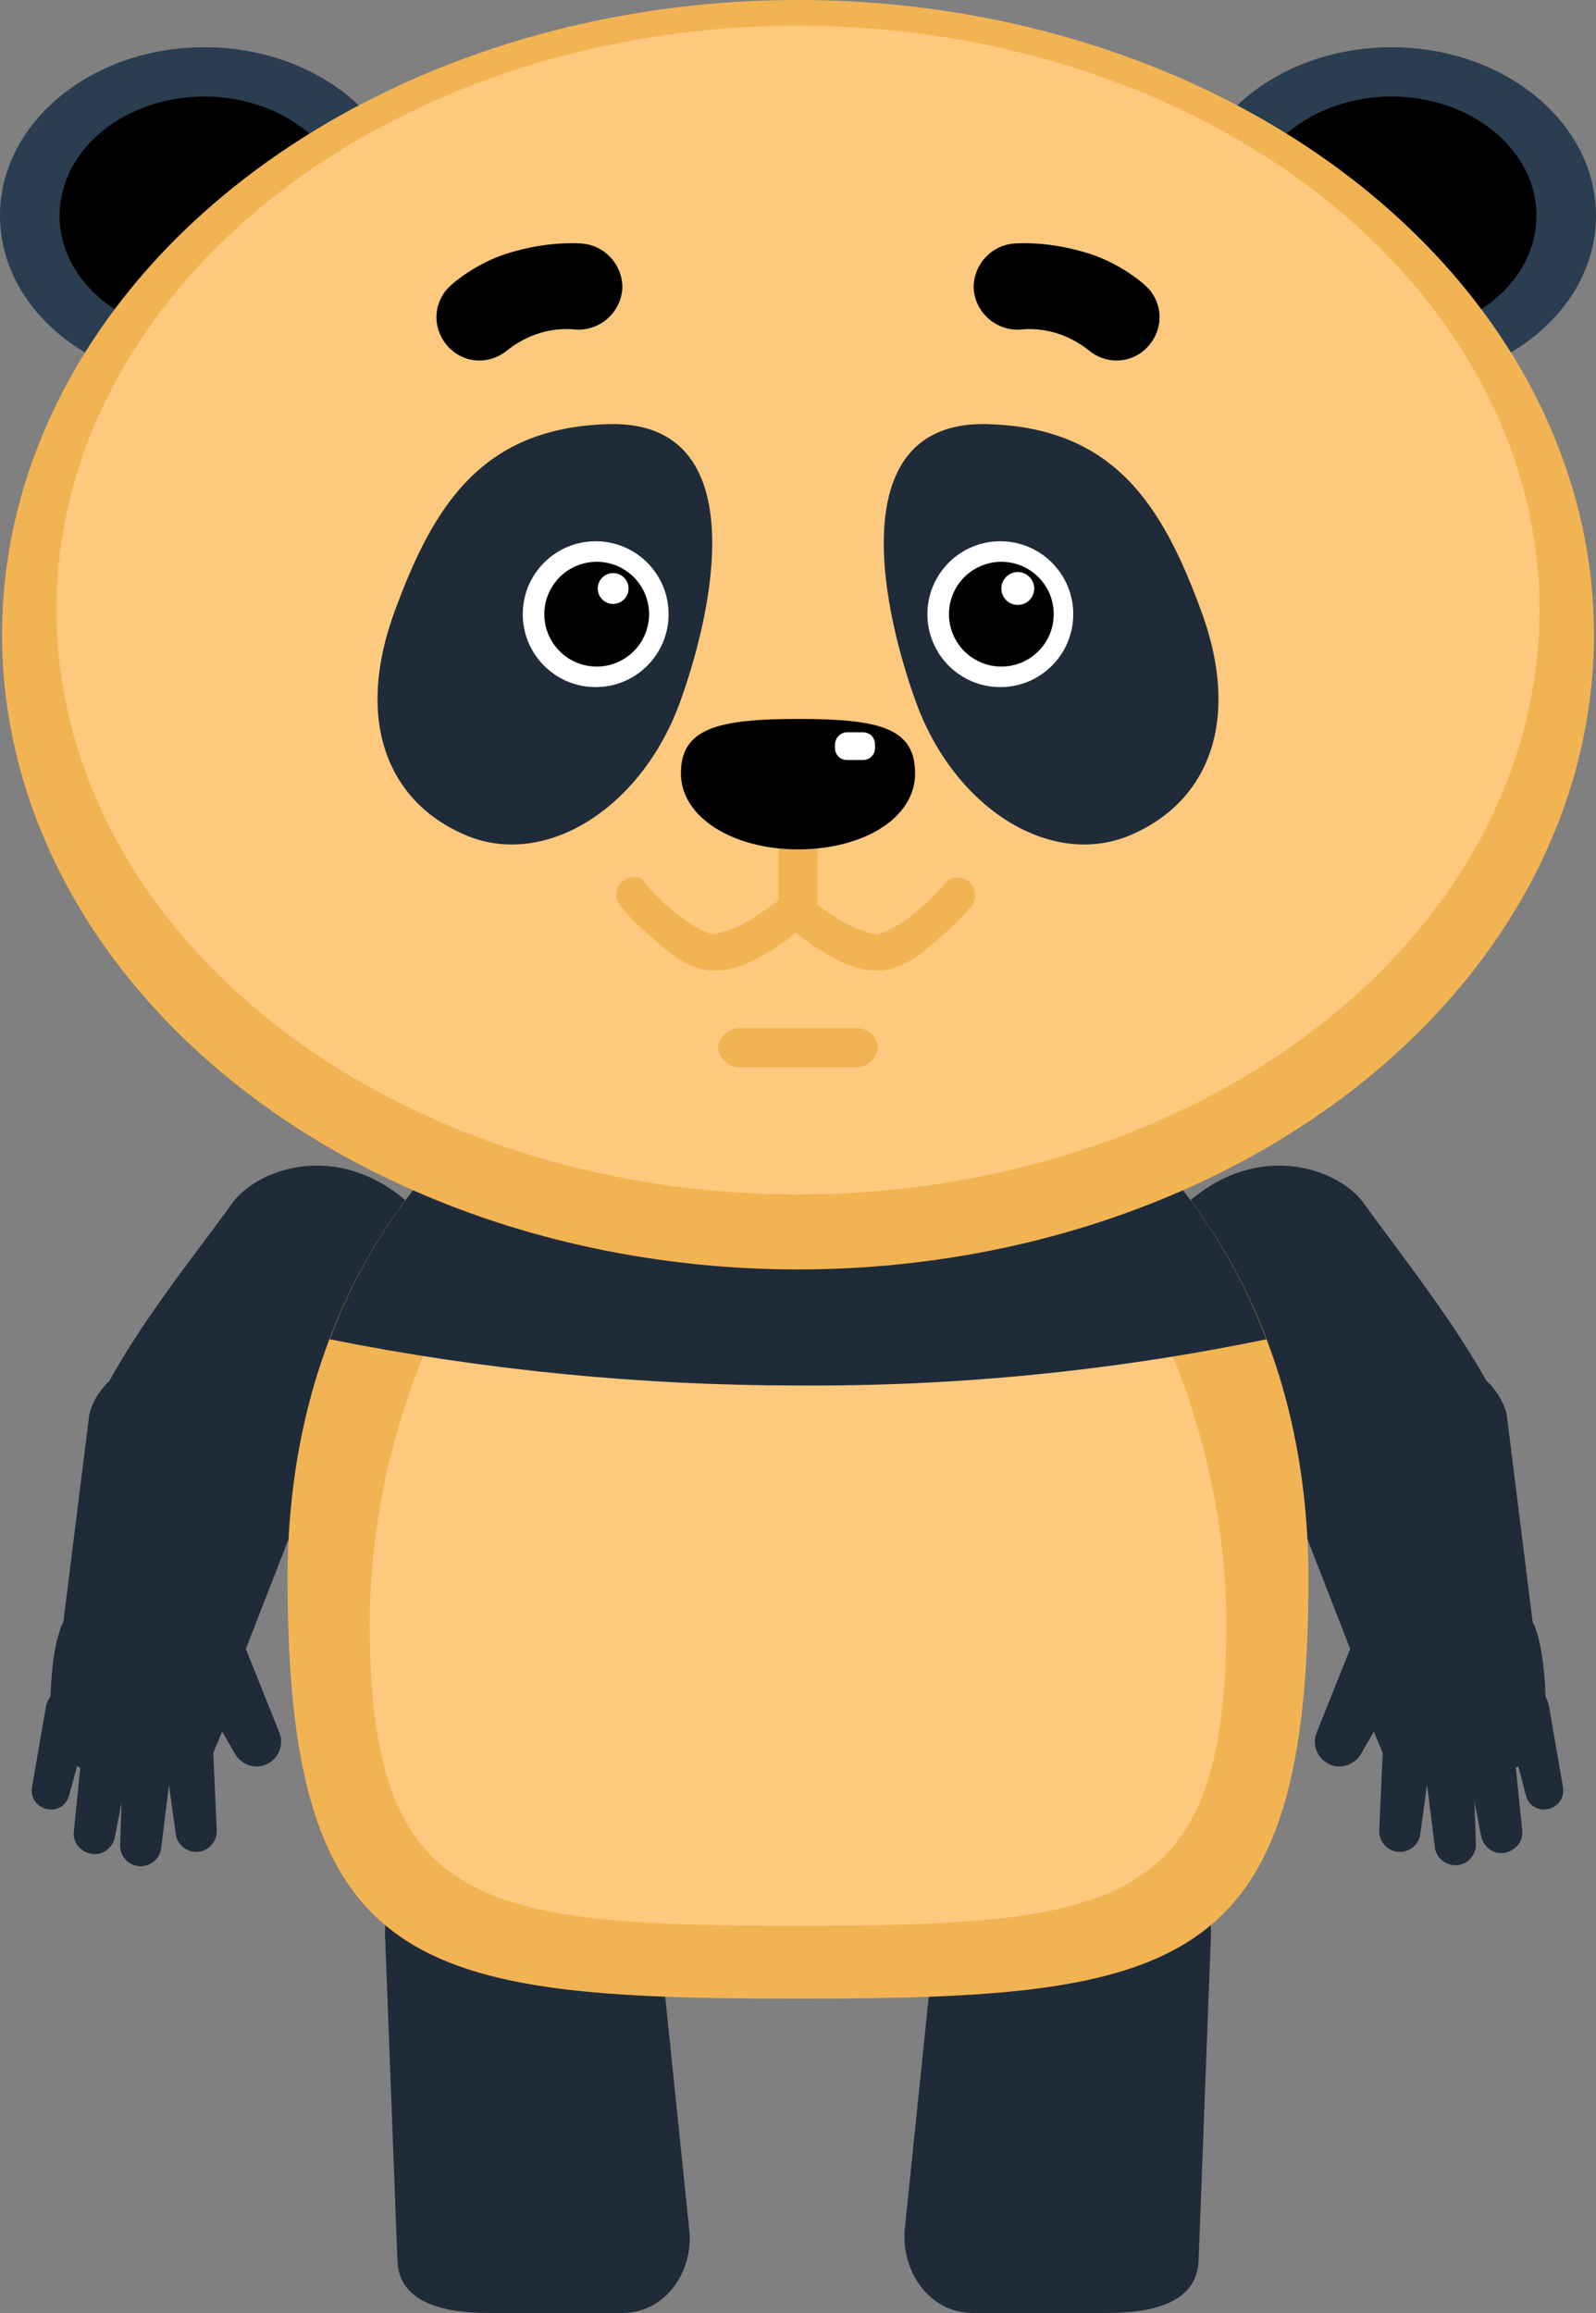 <?xml version="1.0" encoding="utf-8"?>
<!-- Generator: Adobe Illustrator 19.2.0, SVG Export Plug-In . SVG Version: 6.00 Build 0)  -->
<svg version="1.1" id="svg26943" xmlns="http://www.w3.org/2000/svg" xmlns:xlink="http://www.w3.org/1999/xlink" x="0px" y="0px"
	 viewBox="0 0 155.4 225.2" style="enable-background:new 0 0 155.4 225.2;" xml:space="preserve">
<rect x="0" y="0" width="155.4" height="225.2" fill="#808080" stroke="none"/>
<style type="text/css">
	.st0{fill:#1F2B39;}
	.st1{fill:#F2B453;}
	.st2{fill:#FCC97E;}
	.st3{fill:#2A3D51;}
	.st4{fill:#FFFFFF;}
</style>
<title>STANDARD</title>
<g id="g28973">
	<g id="g4389">
		<g id="g4391">
			<g id="g4393">
				<path id="path4395" class="st0" d="M132.6,116.9c-2.7-3.3-10.1-5.6-16.6-0.1c-7,5.8-5.6,14.2-2.6,17.2l13.6,15.2
					c0,0,7.2,2.8,13.1-1.7s5.1-12.2,5.1-12.2C141.7,128.8,136.5,122.3,132.6,116.9L132.6,116.9L132.6,116.9z"/>
				<path id="path4397" class="st0" d="M146.7,137.7c0,0-1.4-7.3-12.6-5.2s-9.9,9.4-9.9,9.4l8.3,21.3c3.3,7.4,17.3,3.2,16.9-3.9
					L146.7,137.7z"/>
				<g id="g4399">
					<path id="path4401" class="st0" d="M135.4,158.6c-1.5-0.5-3.1,0.2-3.8,1.6l-3.4,8.5c-0.5,1.2,0.1,2.6,1.3,3.1
						c1.1,0.5,2.4,0,3-1l4.6-8c0.8-1.5,0.1-3.4-1.4-4.1C135.6,158.7,135.5,158.6,135.4,158.6L135.4,158.6L135.4,158.6z"/>
					<path id="path4403" class="st0" d="M138.4,167.4c-1.1-0.7-2.6-0.4-3.3,0.7c-0.2,0.3-0.3,0.7-0.4,1.1l-0.4,8.9
						c-0.1,1.1,0.7,2.1,1.8,2.2s2.1-0.7,2.2-1.8l1.2-8.8C139.6,168.7,139.2,167.9,138.4,167.4L138.4,167.4L138.4,167.4z"/>
					<path id="path4405" class="st0" d="M141.9,168.5c-1.2-0.5-2.6,0.1-3.1,1.3c-0.2,0.4-0.2,0.8-0.2,1.1l1.1,8.9
						c0.1,1.1,1.1,1.9,2.2,1.8c1.1-0.1,1.9-1.1,1.8-2.2l-0.3-8.9C143.3,169.7,142.8,168.9,141.9,168.5L141.9,168.5L141.9,168.5z"/>
					<path id="path4407" class="st0" d="M145.7,167.3c-1.2-0.4-2.6,0.2-3.1,1.4c-0.1,0.4-0.2,0.8-0.1,1.2l1.7,8.8
						c0.2,1.1,1.2,1.9,2.3,1.7c1.1-0.2,1.9-1.2,1.7-2.3l-0.9-8.9C147.2,168.4,146.6,167.6,145.7,167.3L145.7,167.3L145.7,167.3z"/>
					<path id="path4409" class="st0" d="M149.2,164.2c-1.2-0.3-2.4,0.4-2.7,1.6c-0.1,0.4-0.1,0.7,0,1.1l2.1,8c0.3,1,1.3,1.5,2.3,1.2
						c0.9-0.3,1.4-1.1,1.3-2l-1.4-8.1C150.6,165.1,150,164.5,149.2,164.2L149.2,164.2L149.2,164.2z"/>
					<path id="path4411" class="st0" d="M148.7,157.1c-2-2.2-3.9-4-8.8-3.1s-6.7,3.4-7.7,6.2s2.2,9.9,2.2,9.9
						c0.9,2.7,3.7,4.3,6.5,3.7l5.6-1.3c2.9-0.7,4.3-3.3,4-6.1C150.5,166.4,150.6,159.2,148.7,157.1z"/>
				</g>
			</g>
			<g id="g4413">
				<path id="path4415" class="st0" d="M22.8,116.9c2.7-3.3,10.1-5.6,16.6-0.1c7,5.8,5.6,14.2,2.6,17.2l-13.6,15.2
					c0,0-7.2,2.8-13.1-1.7s-5.1-12.2-5.1-12.2C13.6,128.8,18.9,122.3,22.8,116.9L22.8,116.9L22.8,116.9z"/>
				<path id="path4417" class="st0" d="M8.7,137.7c0,0,1.4-7.3,12.6-5.2s9.9,9.4,9.9,9.4l-8.3,21.3c-3.3,7.4-17.3,3.2-16.9-3.9
					L8.7,137.7z"/>
				<g id="g4419">
					<path id="path4421" class="st0" d="M20,158.6c1.5-0.5,3.1,0.2,3.8,1.6l3.4,8.5c0.5,1.2-0.1,2.6-1.3,3.1c-1.1,0.5-2.4,0-3-1
						l-4.6-8c-0.7-1.5-0.1-3.4,1.4-4.1C19.8,158.7,19.9,158.7,20,158.6L20,158.6z"/>
					<path id="path4423" class="st0" d="M17,167.4c1.1-0.7,2.6-0.4,3.3,0.7c0.2,0.3,0.3,0.7,0.4,1.1l0.4,8.9
						c0.1,1.1-0.7,2.1-1.8,2.2s-2.1-0.7-2.2-1.8l-1.2-8.8C15.8,168.7,16.2,167.9,17,167.4L17,167.4z"/>
					<path id="path4425" class="st0" d="M13.5,168.5c1.2-0.5,2.6,0.1,3.1,1.3c0.2,0.4,0.2,0.8,0.2,1.2l-1.1,8.9
						c-0.1,1.1-1.1,1.9-2.2,1.8c-1.1-0.1-1.9-1.1-1.8-2.2l0.3-8.9C12.1,169.7,12.6,168.9,13.5,168.5L13.5,168.5L13.5,168.5z"/>
					<path id="path4427" class="st0" d="M9.7,167.3c1.3-0.4,2.6,0.2,3.1,1.5c0.1,0.4,0.2,0.8,0.1,1.2l-1.7,8.8
						c-0.2,1.1-1.2,1.9-2.3,1.7c-1.1-0.2-1.9-1.2-1.7-2.3l0.9-8.9C8.2,168.4,8.8,167.7,9.7,167.3L9.7,167.3L9.7,167.3z"/>
					<path id="path4429" class="st0" d="M6.2,164.2c1.2-0.3,2.4,0.4,2.7,1.6c0.1,0.4,0.1,0.7,0,1.1l-2.2,8c-0.3,1-1.3,1.5-2.3,1.2
						c-0.9-0.3-1.4-1.1-1.3-2l1.4-8.1C4.8,165.1,5.4,164.5,6.2,164.2L6.2,164.2L6.2,164.2z"/>
					<path id="path4431" class="st0" d="M6.7,157.1c2-2.2,3.9-4,8.8-3.1s6.7,3.4,7.7,6.2s-2.2,9.9-2.2,9.9c-0.9,2.7-3.7,4.3-6.5,3.7
						l-5.6-1.3c-2.9-0.7-4.3-3.3-4-6.1C4.9,166.4,4.8,159.2,6.7,157.1z"/>
				</g>
			</g>
		</g>
		<g id="g4433">
			<path id="path4435" class="st0" d="M101.4,178.1l9.2,1.3c4.8,0.7,7.5,4.7,7.3,9.2l-1.2,31.6c-0.2,4-4.5,5-8.8,5H94.7
				c-4.3,0-7-4.2-6.6-8.2l3.3-32C92,180.5,96.6,177.5,101.4,178.1L101.4,178.1L101.4,178.1z"/>
			<path id="path4437" class="st0" d="M54,178.1l-9.2,1.3c-4.8,0.7-7.5,4.7-7.3,9.2l1.2,31.6c0.2,4,4.5,5,8.8,5h13.1
				c4.3,0,7-4.2,6.5-8.2l-3.3-32C63.4,180.5,58.7,177.5,54,178.1L54,178.1L54,178.1z"/>
		</g>
		<path id="path4439" class="st1" d="M127.4,153.7c0,38.3-12.5,40.9-49.7,40.9S28,192,28,153.7s28.7-57.6,49.7-57.6
			S127.4,115.4,127.4,153.7z"/>
		<path id="path4441" class="st2" d="M119.4,158.1c0,27.6-10.5,29.4-41.7,29.4S36,185.7,36,158.1s18.1-56.5,41.7-56.5
			S119.4,130.5,119.4,158.1L119.4,158.1L119.4,158.1z"/>
		<path id="path4443" class="st0" d="M77.7,96.1c-16.2,0-37,11.5-45.6,34.3c15,3,30.3,4.5,45.6,4.5c15.3,0.1,30.6-1.4,45.6-4.5
			C114.7,107.6,93.9,96.1,77.7,96.1z"/>
		<g id="g4445">
			<g id="g4447">
				<g id="g4449">
					<ellipse id="ellipse4451" class="st3" cx="19.9" cy="21" rx="19.9" ry="16.4"/>
					<ellipse id="ellipse4453" cx="19.9" cy="21" rx="14.1" ry="11.6"/>
				</g>
				<g id="g4455">
					<ellipse id="ellipse4457" class="st3" cx="135.5" cy="21" rx="19.9" ry="16.4"/>
					<ellipse id="ellipse4459" cx="135.5" cy="21" rx="14.1" ry="11.6"/>
				</g>
			</g>
			<ellipse id="ellipse4461" class="st1" cx="77.7" cy="61.8" rx="77.5" ry="61.8"/>
			<ellipse id="ellipse4463" class="st2" cx="77.7" cy="59.4" rx="72.2" ry="56.9"/>
			<g id="g4465">
				<path id="path4467" class="st0" d="M89.2,68.4c3.8,10.4,13.2,16.2,20.9,12.9S120.8,70,117,59.6s-8.5-17.9-20.7-18.3
					C82.5,40.8,85.4,57.9,89.2,68.4L89.2,68.4L89.2,68.4z"/>
				<path id="path4469" class="st0" d="M66.2,68.4C62.4,78.8,53,84.6,45.3,81.3S34.6,70,38.4,59.6s8.5-17.9,20.7-18.3
					C72.9,40.8,70,57.9,66.2,68.4L66.2,68.4z"/>
			</g>
			<path id="path4471" class="st1" d="M77.7,73c-1,0-1.9,0.8-1.9,1.9c0,0,0,0,0,0v13.9c0,1.1,0.9,1.9,1.9,1.9c1.1,0,1.9-0.9,1.9-1.9
				l0,0V74.9C79.6,73.9,78.8,73,77.7,73C77.7,73,77.7,73,77.7,73L77.7,73z"/>
			<path id="path4473" class="st1" d="M61.7,85.4c-0.9,0-1.7,0.8-1.7,1.7c0,0.4,0.2,0.8,0.4,1.1c0.9,1.1,1.9,2.1,3,3
				c1.7,1.5,3.6,3.3,6.2,3.3c2.3,0,4.3-1.2,6-2.3c0.7-0.4,1.3-0.9,1.9-1.4c0.6,0.5,1.3,1,1.9,1.4c1.7,1.1,3.7,2.3,6,2.3
				c2.6,0,4.5-1.8,6.2-3.3c1.1-0.9,2.1-1.9,3-3c0.6-0.7,0.4-1.8-0.3-2.4c-0.7-0.5-1.6-0.5-2.2,0.1l0,0c-0.8,1-1.7,1.9-2.7,2.7
				c-1.2,1.1-2.5,1.9-4,2.4c-1.5-0.3-2.9-0.9-4.2-1.8c-0.9-0.6-1.8-1.2-2.7-1.9l-1.1-0.9l-1.1,0.9c-0.9,0.7-1.8,1.3-2.7,1.9
				c-1.3,0.9-2.7,1.5-4.2,1.8c-1.5-0.5-2.8-1.4-4-2.4c-0.9-0.8-1.8-1.7-2.7-2.7C62.7,85.6,62.2,85.4,61.7,85.4L61.7,85.4L61.7,85.4z
				"/>
			<path id="path4475" class="st1" d="M72.2,100.1c-1.1-0.1-2.1,0.7-2.3,1.9c0.1,1.1,1.1,2,2.2,1.9h11.1c1.1,0.1,2.1-0.7,2.3-1.9
				c-0.1-1.1-1.1-2-2.2-1.9L72.2,100.1L72.2,100.1z"/>
			<g id="g4477">
				<g id="g4479">
					<circle id="circle4481" class="st4" cx="58" cy="59.8" r="7.1"/>
					<circle id="circle4483" cx="58.1" cy="59.8" r="5.1"/>
					<circle id="circle4485" class="st4" cx="59.7" cy="57.3" r="1.5"/>
				</g>
				<g id="g4487">
					<circle id="circle4489" class="st4" cx="97.4" cy="59.8" r="7.1"/>
					<circle id="circle4491" cx="97.5" cy="59.8" r="5.1"/>
					<circle id="circle4493" class="st4" cx="99.1" cy="57.3" r="1.6"/>
				</g>
			</g>
			<g id="g4495">
				<path id="path4497" d="M89.1,75.3c0,4.4-5.1,7.4-11.4,7.4s-11.4-3.1-11.4-7.4S69.7,70,77.7,70S89.1,70.9,89.1,75.3z"/>
				<path id="rect4499" class="st4" d="M82.5,71.3H84c0.7,0,1.2,0.5,1.2,1.2v0.3c0,0.7-0.5,1.2-1.2,1.2h-1.5c-0.7,0-1.2-0.5-1.2-1.2
					v-0.3C81.3,71.9,81.8,71.3,82.5,71.3z"/>
			</g>
			<g id="g4501">
				<path id="path4503" d="M50,24.5c2.1-0.6,4.3-0.9,6.5-0.8c2.3,0.1,4.1,2,4.1,4.3c-0.1,2.3-2,4.1-4.3,4.1l0,0h-0.1
					c-2.5-0.3-4.9,0.5-6.8,2c-1.8,1.5-4.4,1.3-5.9-0.5c-1.5-1.8-1.3-4.4,0.5-5.9l0.1-0.1C45.8,26.2,47.8,25.1,50,24.5L50,24.5
					L50,24.5z"/>
				<path id="path4505" d="M105.4,24.5c-2.1-0.6-4.3-0.9-6.5-0.8c-2.3,0.1-4.1,2-4.1,4.3c0.1,2.3,2,4.1,4.3,4.1h0.1
					c2.5-0.3,4.9,0.5,6.8,2c1.8,1.5,4.4,1.3,5.9-0.5c1.5-1.8,1.3-4.4-0.5-5.9l-0.1-0.1C109.6,26.2,107.6,25.1,105.4,24.5L105.4,24.5
					L105.4,24.5z"/>
			</g>
		</g>
	</g>
</g>
</svg>
